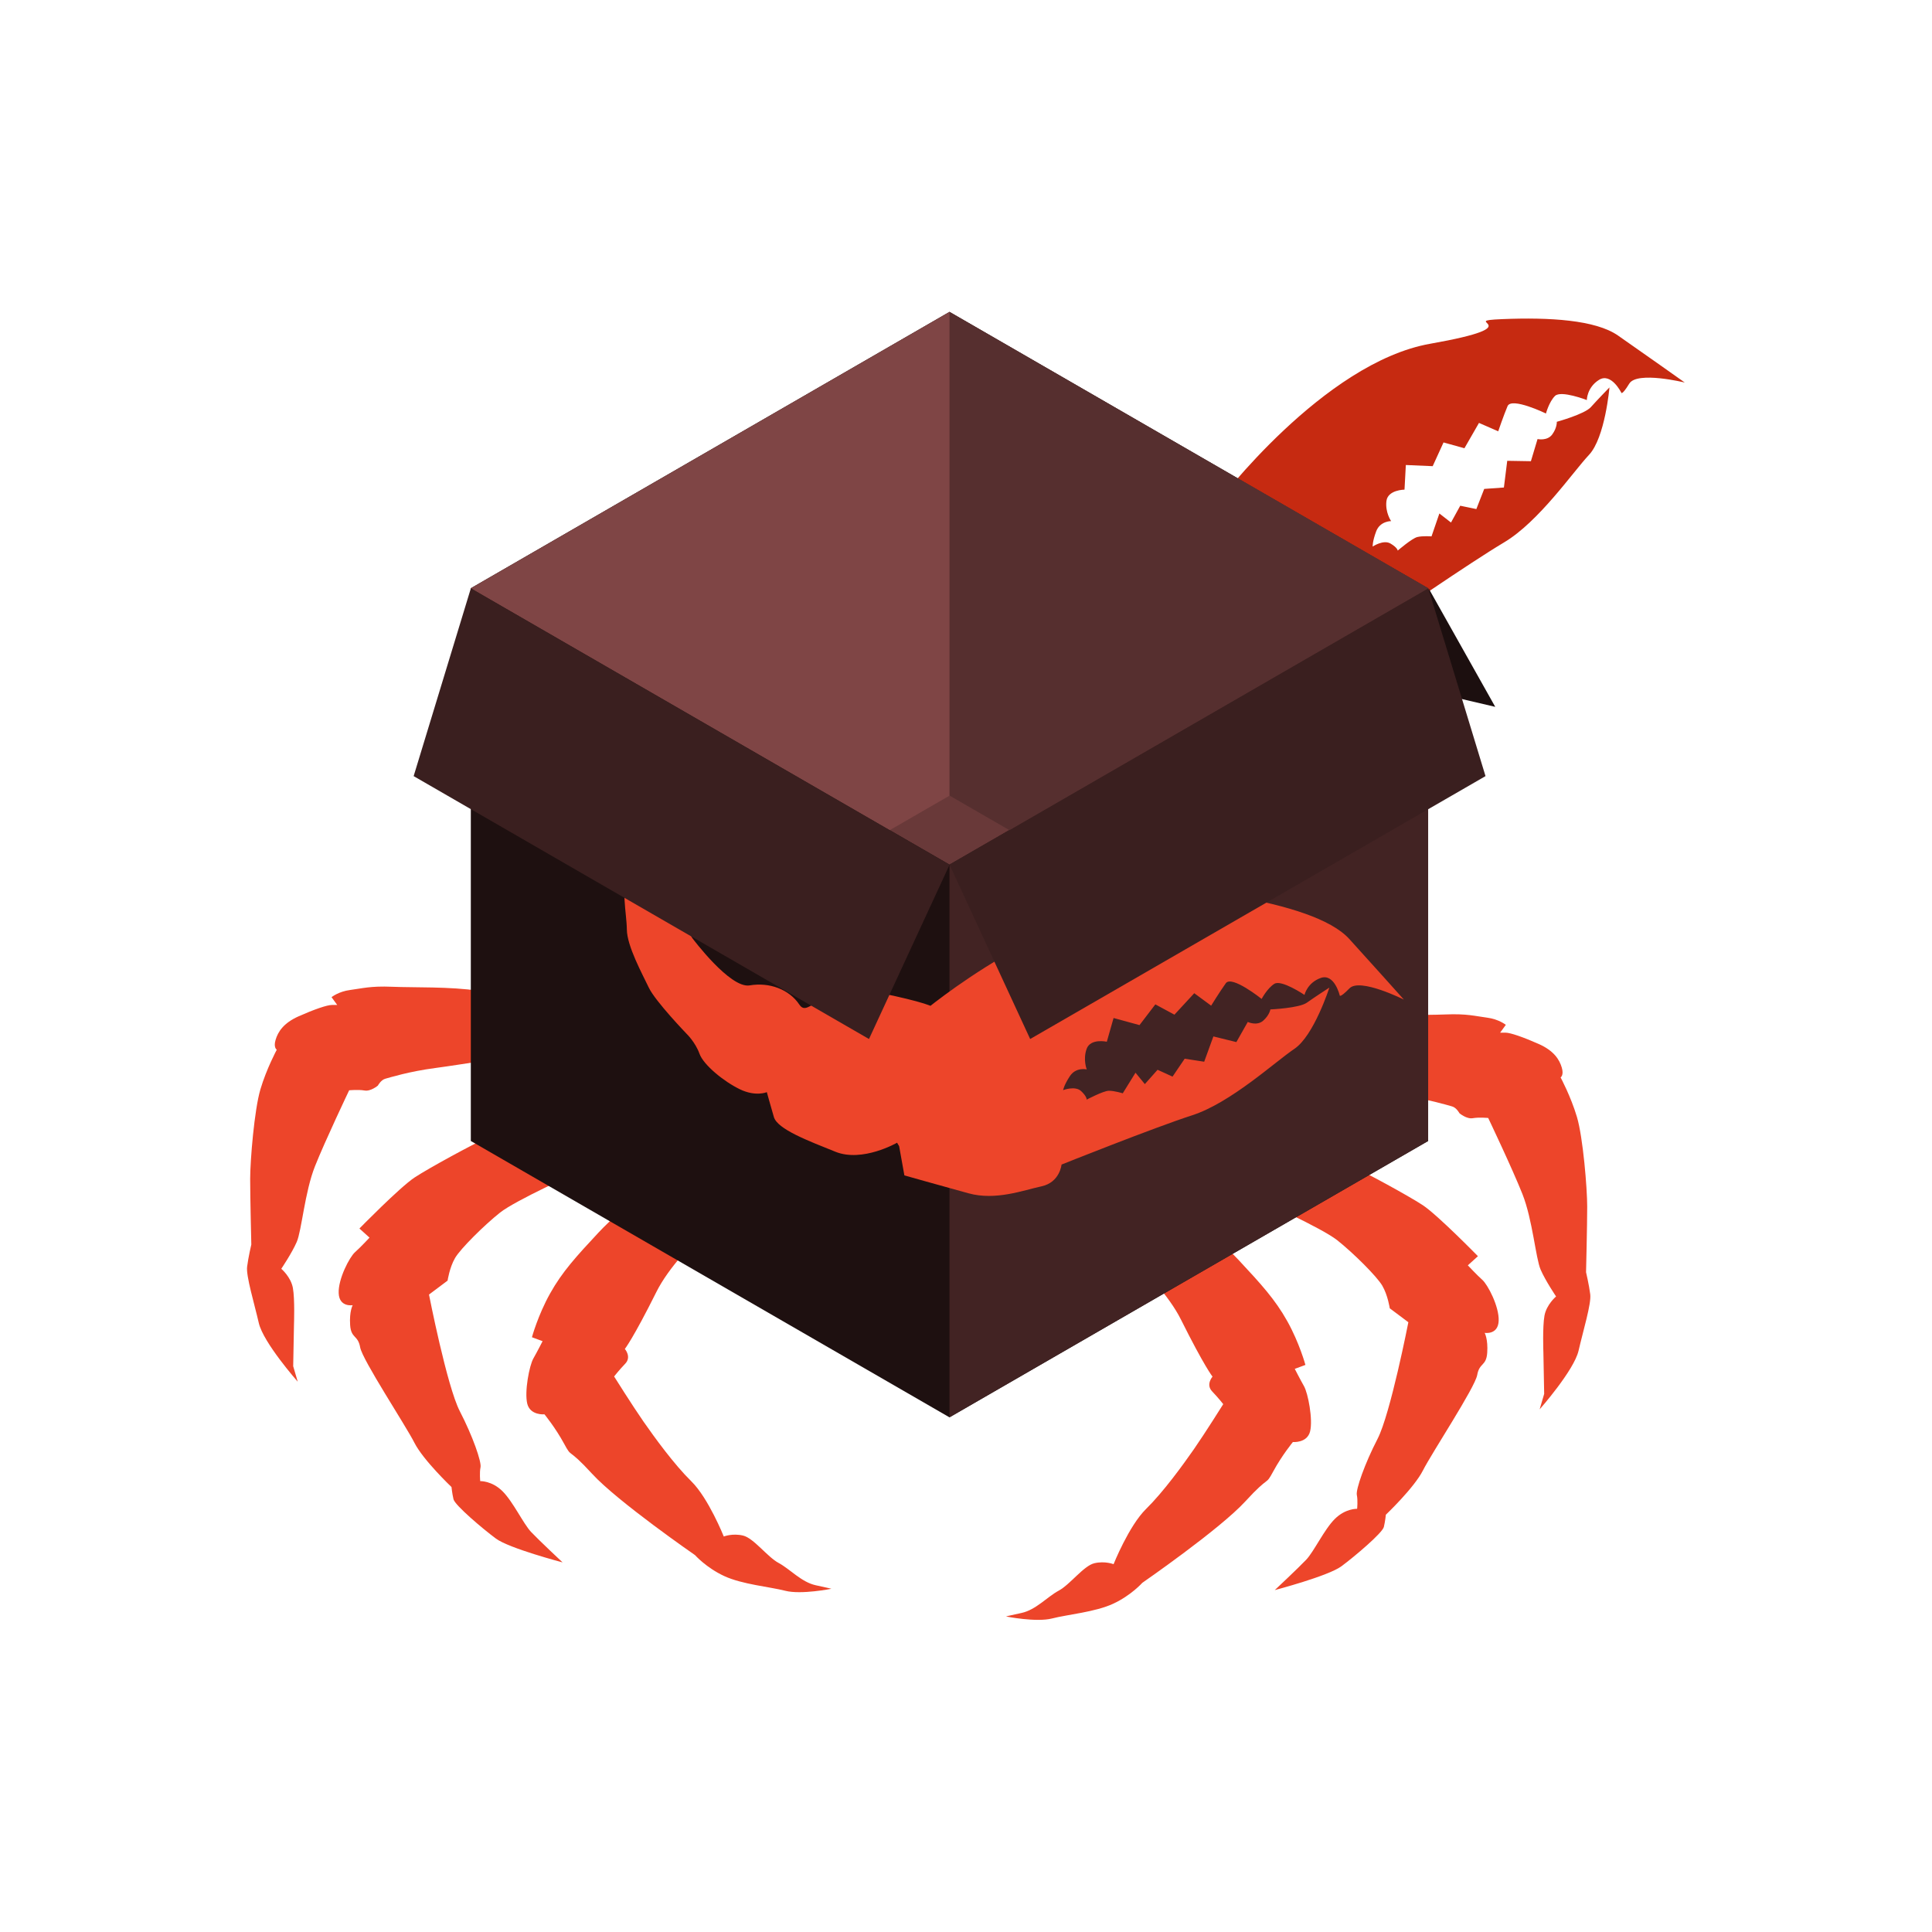 <?xml version="1.0" encoding="UTF-8" standalone="no"?>
<!-- Created with Inkscape (http://www.inkscape.org/) -->

<svg
   width="1080"
   height="1080"
   viewBox="0 0 285.75 285.75"
   version="1.1"
   id="svg1"
   xml:space="preserve"
   inkscape:version="1.3.2 (091e20ef0f, 2023-11-25)"
   sodipodi:docname="picture.svg"
   xmlns:inkscape="http://www.inkscape.org/namespaces/inkscape"
   xmlns:sodipodi="http://sodipodi.sourceforge.net/DTD/sodipodi-0.dtd"
   xmlns="http://www.w3.org/2000/svg"
   xmlns:svg="http://www.w3.org/2000/svg"><sodipodi:namedview
     id="namedview1"
     pagecolor="#000000"
     bordercolor="#000000"
     borderopacity="0.25"
     inkscape:showpageshadow="2"
     inkscape:pageopacity="0.0"
     inkscape:pagecheckerboard="0"
     inkscape:deskcolor="#d1d1d1"
     inkscape:document-units="mm"
     inkscape:zoom="0.39868771"
     inkscape:cx="565.60559"
     inkscape:cy="541.77742"
     inkscape:window-width="1280"
     inkscape:window-height="728"
     inkscape:window-x="0"
     inkscape:window-y="0"
     inkscape:window-maximized="1"
     inkscape:current-layer="layer1" /><defs
     id="defs1" /><g
     inkscape:label="Layer 1"
     inkscape:groupmode="layer"
     id="layer1"><circle
       style="display:none;fill:#f9f9f9;fill-opacity:1;stroke-width:0.255"
       id="path12"
       cx="142.875"
       cy="142.875"
       r="137.9" /><g
       id="g11"
       inkscape:label="box_crab"
       transform="matrix(0.791,0,0,0.791,27.477,33.313)"
       style="display:inline"><path
         style="display:inline;fill:#ed452a;fill-opacity:1;stroke-width:0.672"
         d="m 106.76,179.559 c 0,0 -14.34,11.03 -18.749,19.868 -4.409,8.838 -5.914,10.686 -5.914,10.686 0,0 1.302,1.472 0.078,2.752 -1.223,1.28 -2.082,2.396 -2.082,2.396 0,0 3.412,5.443 5.493,8.435 2.082,2.991 5.728,8.011 8.938,11.162 3.21,3.152 6.074,10.327 6.074,10.327 0,0 1.611,-0.646 3.598,-0.177 1.987,0.468 4.556,4.003 6.662,5.127 2.106,1.125 4.265,3.595 6.95,4.168 2.685,0.573 2.905,0.657 2.905,0.657 0,0 -5.666,1.13 -8.61,0.375 -2.944,-0.755 -8.07,-1.193 -11.437,-2.759 -3.366,-1.566 -5.442,-3.908 -5.442,-3.908 0,0 -14.484,-10.01 -19.25,-15.214 -4.766,-5.204 -3.651,-2.703 -5.262,-5.671 -1.611,-2.968 -3.643,-5.441 -3.643,-5.441 0,0 -2.674,0.242 -3.221,-2 -0.546,-2.242 0.388,-7.116 1.144,-8.446 0.756,-1.33 1.724,-3.236 1.724,-3.236 l -1.99,-0.736 c 0,0 1.114,-4.101 3.392,-8.178 2.278,-4.078 4.905,-6.938 9.088,-11.428 4.183,-4.489 15.492,-13.64 15.492,-13.64 l -1.345,-0.646 c 0,0 -3.692,-3.097 -6.828,-2.233 -3.137,0.865 -11.295,5.316 -11.295,5.316 0,0 -11.554,5.196 -14.46,7.499 -2.905,2.304 -7.388,6.725 -8.423,8.504 -1.035,1.779 -1.393,4.221 -1.393,4.221 l -3.476,2.603 c 0,0 3.356,17.165 5.762,21.814 2.406,4.649 4.087,9.471 3.872,10.484 -0.214,1.013 -0.055,2.589 -0.055,2.589 0,0 2.175,-0.092 4.166,1.888 1.991,1.98 3.895,6.083 5.349,7.622 1.454,1.539 5.885,5.687 5.885,5.687 0,0 -9.976,-2.616 -12.455,-4.448 -2.479,-1.832 -7.68,-6.245 -7.942,-7.358 -0.262,-1.113 -0.375,-2.288 -0.375,-2.288 0,0 -5.288,-5.021 -6.942,-8.292 -1.654,-3.272 -9.728,-15.485 -10.137,-17.828 -0.409,-2.344 -1.698,-1.616 -1.873,-4.164 -0.175,-2.547 0.476,-3.719 0.476,-3.719 0,0 -2.509,0.434 -2.618,-2.247 -0.109,-2.681 2.045,-6.769 3.056,-7.663 1.012,-0.894 2.71,-2.718 2.71,-2.718 l -1.888,-1.707 c 0,0 7.566,-7.735 10.327,-9.549 2.76,-1.814 10.888,-6.209 13.303,-7.299 2.415,-1.091 4.116,-2.268 4.116,-2.268 0,0 6.827,-3.555 10.266,-4.901 3.439,-1.346 11.102,-4.037 11.102,-4.037 0,0 -8.405,-5.414 -13.288,-5.009 -4.883,0.405 -16.72,2.405 -21.639,3.052 -4.92,0.647 -8.517,1.781 -9.345,2.003 -0.828,0.222 -1.391,1.282 -1.391,1.282 0,0 -1.332,1.124 -2.485,0.922 -1.153,-0.202 -2.885,-0.041 -2.885,-0.041 0,0 -4.502,9.444 -6.4,14.223 -1.898,4.779 -2.485,12.02 -3.4,14.127 -0.915,2.107 -2.892,5.026 -2.892,5.026 0,0 1.791,1.503 2.172,3.597 0.381,2.094 0.201,6.873 0.201,6.873 l -0.147,7.748 0.847,2.889 c 0,0 -6.432,-7.283 -7.277,-10.967 -0.845,-3.685 -2.404,-8.78 -2.186,-10.527 0.218,-1.747 0.785,-4.149 0.785,-4.149 0,0 -0.215,-8.86 -0.215,-12.27 0,-3.41 0.776,-12.916 1.92,-16.764 1.144,-3.848 3.054,-7.391 3.054,-7.391 0,0 -0.657,-0.39 -0.219,-1.851 0.437,-1.461 1.427,-3.121 4.325,-4.407 2.898,-1.286 5.296,-2.111 6.193,-2.111 0.897,0 1.006,0 1.006,0 l -1.063,-1.459 c 0,0 1.308,-1.066 3.493,-1.346 2.184,-0.28 3.768,-0.771 7.814,-0.599 4.045,0.172 10.893,-0.06 16.219,0.759 5.326,0.819 10.372,1.887 13.566,2.915 3.194,1.028 22.033,3.46 22.033,3.46 l 20.084,25.837 z"
         id="path7"
         inkscape:label="leg_left" /><path
         style="display:inline;fill:#ed452a;fill-opacity:1;stroke-width:0.672"
         d="m 167.322,184.735 c 0,0 14.34,11.03 18.749,19.868 4.409,8.838 5.914,10.686 5.914,10.686 0,0 -1.302,1.472 -0.079,2.752 1.223,1.28 2.082,2.396 2.082,2.396 0,0 -3.412,5.443 -5.493,8.435 -2.082,2.991 -5.728,8.011 -8.938,11.162 -3.21,3.152 -6.074,10.327 -6.074,10.327 0,0 -1.611,-0.646 -3.598,-0.177 -1.987,0.468 -4.556,4.003 -6.662,5.127 -2.106,1.125 -4.265,3.595 -6.95,4.168 -2.685,0.573 -2.905,0.657 -2.905,0.657 0,0 5.666,1.13 8.61,0.375 2.944,-0.755 8.07,-1.193 11.437,-2.759 3.366,-1.566 5.442,-3.908 5.442,-3.908 0,0 14.484,-10.01 19.25,-15.214 4.766,-5.204 3.651,-2.703 5.262,-5.671 1.611,-2.968 3.643,-5.441 3.643,-5.441 0,0 2.674,0.242 3.221,-2 0.546,-2.242 -0.388,-7.116 -1.144,-8.446 -0.756,-1.33 -1.724,-3.236 -1.724,-3.236 l 1.99,-0.736 c 0,0 -1.114,-4.101 -3.392,-8.178 -2.278,-4.078 -4.905,-6.938 -9.088,-11.428 -4.183,-4.489 -15.492,-13.64 -15.492,-13.64 l 1.345,-0.646 c 0,0 3.692,-3.097 6.828,-2.233 3.136,0.865 11.295,5.316 11.295,5.316 0,0 11.554,5.196 14.46,7.499 2.905,2.304 7.388,6.725 8.423,8.504 1.035,1.779 1.393,4.221 1.393,4.221 l 3.476,2.603 c 0,0 -3.356,17.165 -5.762,21.814 -2.406,4.649 -4.087,9.471 -3.872,10.484 0.214,1.013 0.055,2.589 0.055,2.589 0,0 -2.175,-0.092 -4.166,1.888 -1.991,1.98 -3.895,6.083 -5.349,7.622 -1.454,1.539 -5.885,5.687 -5.885,5.687 0,0 9.976,-2.616 12.455,-4.448 2.479,-1.832 7.68,-6.245 7.942,-7.358 0.262,-1.113 0.375,-2.288 0.375,-2.288 0,0 5.288,-5.021 6.942,-8.292 1.654,-3.272 9.728,-15.485 10.137,-17.828 0.409,-2.344 1.698,-1.616 1.873,-4.164 0.175,-2.547 -0.476,-3.719 -0.476,-3.719 0,0 2.509,0.434 2.618,-2.247 0.109,-2.681 -2.045,-6.769 -3.056,-7.663 -1.012,-0.894 -2.71,-2.718 -2.71,-2.718 l 1.888,-1.707 c 0,0 -7.566,-7.735 -10.327,-9.549 -2.76,-1.814 -10.888,-6.209 -13.303,-7.299 -2.415,-1.091 -4.116,-2.268 -4.116,-2.268 0,0 -6.827,-3.555 -10.266,-4.901 -3.439,-1.346 -11.102,-4.037 -11.102,-4.037 0,0 8.405,-5.414 13.288,-5.009 4.883,0.405 16.72,2.405 21.64,3.052 4.92,0.647 8.517,1.781 9.345,2.003 0.828,0.222 1.391,1.282 1.391,1.282 0,0 1.332,1.124 2.485,0.922 1.153,-0.202 2.885,-0.041 2.885,-0.041 0,0 4.502,9.444 6.4,14.223 1.898,4.779 2.485,12.02 3.4,14.127 0.915,2.107 2.892,5.026 2.892,5.026 0,0 -1.791,1.503 -2.172,3.597 -0.381,2.094 -0.201,6.873 -0.201,6.873 l 0.147,7.748 -0.847,2.889 c 0,0 6.432,-7.283 7.277,-10.967 0.845,-3.685 2.404,-8.78 2.186,-10.527 -0.218,-1.747 -0.785,-4.149 -0.785,-4.149 0,0 0.215,-8.86 0.215,-12.27 0,-3.41 -0.776,-12.916 -1.92,-16.764 -1.144,-3.848 -3.054,-7.391 -3.054,-7.391 0,0 0.657,-0.39 0.219,-1.85 -0.437,-1.461 -1.427,-3.121 -4.325,-4.407 -2.898,-1.286 -5.296,-2.111 -6.193,-2.111 -0.897,0 -1.006,0 -1.006,0 l 1.063,-1.459 c 0,0 -1.308,-1.066 -3.493,-1.346 -2.184,-0.28 -3.768,-0.771 -7.814,-0.599 -4.045,0.172 -10.893,-0.06 -16.219,0.759 -5.326,0.819 -10.372,1.887 -13.566,2.915 -3.194,1.028 -22.033,3.46 -22.033,3.46 l -20.084,25.837 z"
         id="path7-8"
         inkscape:label="leg_right" /><path
         style="display:inline;fill:#c62a11;fill-opacity:1;stroke-width:0.401"
         d="m 148.005,47.776 c 0,0 8.992,7.671 12.427,6.244 3.435,-1.427 7.351,-0.934 9.843,1.422 2.492,2.356 2.484,-5.444 16.815,-5.511 14.331,-0.067 5.902,1.877 5.902,1.877 0,0 19.698,-26.107 39.686,-29.645 19.988,-3.538 4.607,-4.243 13.448,-4.606 8.842,-0.363 17.465,0.139 21.672,3.062 4.208,2.923 12.49,8.794 12.49,8.794 0,0 -8.915,-2.185 -10.377,0.201 -1.463,2.386 -1.514,1.659 -1.514,1.659 0,0 -1.883,-3.779 -4.15,-2.357 -2.268,1.422 -2.276,3.773 -2.276,3.773 0,0 -4.841,-1.88 -5.955,-0.767 -1.114,1.113 -1.686,3.282 -1.686,3.282 0,0 -6.443,-3.126 -7.183,-1.373 -0.74,1.753 -1.742,4.7 -1.742,4.7 l -3.597,-1.568 -2.722,4.736 -3.908,-1.085 -2.027,4.437 -5.022,-0.217 -0.247,4.606 c 0,0 -3.128,0.02 -3.382,2.14 -0.254,2.12 0.877,3.742 0.877,3.742 0,0 -2.065,-0.019 -2.792,1.915 -0.727,1.934 -0.655,2.842 -0.655,2.842 0,0 1.999,-1.343 3.328,-0.564 1.329,0.779 1.353,1.323 1.353,1.323 0,0 2.659,-2.29 3.659,-2.537 1,-0.247 2.662,-0.121 2.662,-0.121 l 1.47,-4.283 2.173,1.692 1.726,-3.141 3.014,0.623 1.47,-3.768 3.68,-0.262 0.625,-4.993 4.425,0.075 1.243,-4.144 c 0,0 1.83,0.41 2.753,-0.869 0.923,-1.279 0.847,-2.356 0.847,-2.356 0,0 5.196,-1.426 6.369,-2.745 1.173,-1.319 3.477,-3.684 3.477,-3.684 0,0 -0.811,9.403 -3.826,12.613 -3.015,3.21 -9.372,12.495 -15.878,16.366 -6.506,3.872 -21.766,14.413 -21.766,14.413 0,0 0.447,3.305 -2.743,4.798 -3.19,1.492 -7.747,4.535 -12.995,4.308 -5.248,-0.227 -12.463,-0.599 -12.463,-0.599 l -2.17,-5.11 -0.521,-0.544 c 0,0 -5.467,5.074 -10.861,4.209 -5.394,-0.865 -11.495,-1.688 -12.663,-3.77 -1.167,-2.082 -2.32,-4.243 -2.32,-4.243 0,0 -1.821,1.335 -5.039,0.595 -3.218,-0.74 -7.626,-2.905 -8.845,-4.814 -1.219,-1.909 -3.156,-3.076 -3.156,-3.076 0,0 -7.075,-4.637 -8.819,-6.849 -1.744,-2.212 -5.705,-6.668 -6.426,-9.698 -0.721,-3.03 -2.951,-7.374 -2.062,-10.806 0.889,-3.433 0.792,-4.516 0.792,-4.516 l 3.381,2.624 c 0,0 1.106,3.667 2.766,3.67 1.661,0.003 2.322,0.022 2.322,0.022 0,0 2.209,5.055 5.088,7.858 z"
         id="path6-6"
         inkscape:label="arm_right" /><g
         id="g7"
         inkscape:label="Box"
         transform="matrix(0.974,0,0,0.974,3.64,-19.605)"><path
           style="fill:#1c0f0f;fill-opacity:1;stroke-width:0.265"
           d="M 232.332,67.893 244.775,90.03 232.332,87.115 Z"
           id="path9"
           transform="matrix(1.027,0,0,1.027,-3.737,20.126)"
           inkscape:label="back_right_flap" /><path
           sodipodi:type="star"
           style="fill:#1e1010;fill-opacity:1;stroke-width:0.265"
           id="path1"
           inkscape:flatsided="true"
           sodipodi:sides="6"
           sodipodi:cx="114.09005"
           sodipodi:cy="106.70549"
           sodipodi:r1="106.10626"
           sodipodi:r2="91.890724"
           sodipodi:arg1="0.52359878"
           sodipodi:arg2="1.0471976"
           inkscape:rounded="0"
           inkscape:randomized="0"
           d="m 205.981,159.759 -91.891,53.053 -91.891,-53.053 0,-106.106 L 114.09,0.599 205.981,53.652 Z"
           inkscape:transform-center-x="1.437355e-06"
           inkscape:transform-center-y="-1.3443211e-06"
           transform="translate(28.785,36.17)"
           inkscape:label="base" /><path
           id="path2"
           style="display:inline;fill:#693939;fill-opacity:1;stroke-width:0.265"
           d="M 142.875,36.769 50.984,89.822 142.875,142.875 234.766,89.822 Z"
           inkscape:label="back_left" /><path
           style="fill:#422323;fill-opacity:1;stroke-width:0.265"
           d="M 142.875,142.875 V 248.981 L 234.766,195.928 234.766,89.822 142.875,142.875"
           id="path3"
           inkscape:label="right_side" /></g><path
         style="display:inline;fill:#7f4545;fill-opacity:1;stroke-width:0.265"
         d="M 142.818,106.653 131.629,113.113 53.305,67.893 142.818,16.212 Z"
         id="path11"
         inkscape:label="back_left_inner" /><path
         style="display:inline;fill:#ed452a;fill-opacity:1;stroke-width:0.401"
         d="m 94.709,133.287 c 0,0 7.062,9.478 10.728,8.85 3.666,-0.628 7.375,0.724 9.28,3.575 1.905,2.851 3.632,-4.755 17.619,-1.635 13.987,3.12 5.337,3.142 5.337,3.142 0,0 25.008,-21.075 45.283,-20.081 20.275,0.994 5.435,-3.113 14.136,-1.501 8.701,1.612 16.997,4.018 20.449,7.803 3.453,3.785 10.222,11.351 10.222,11.351 0,0 -8.206,-4.112 -10.162,-2.11 -1.956,2.001 -1.845,1.281 -1.845,1.281 0,0 -0.995,-4.103 -3.522,-3.221 -2.527,0.882 -3.057,3.173 -3.057,3.173 0,0 -4.302,-2.909 -5.635,-2.071 -1.333,0.838 -2.373,2.825 -2.373,2.825 0,0 -5.587,-4.48 -6.698,-2.936 -1.111,1.545 -2.743,4.195 -2.743,4.195 l -3.158,-2.328 -3.707,4.012 -3.569,-1.926 -2.962,3.876 -4.848,-1.328 -1.265,4.436 c 0,0 -3.054,-0.676 -3.773,1.334 -0.719,2.01 0.023,3.843 0.023,3.843 0,0 -2.009,-0.478 -3.147,1.246 -1.138,1.724 -1.27,2.626 -1.27,2.626 0,0 2.248,-0.865 3.37,0.19 1.122,1.055 1.025,1.591 1.025,1.591 0,0 3.102,-1.641 4.132,-1.66 1.03,-0.018 2.622,0.474 2.622,0.474 l 2.385,-3.85 1.743,2.132 2.381,-2.679 2.8,1.277 2.271,-3.347 3.646,0.563 1.719,-4.729 4.297,1.057 2.134,-3.764 c 0,0 1.693,0.807 2.878,-0.235 1.185,-1.042 1.349,-2.109 1.349,-2.109 0,0 5.383,-0.236 6.82,-1.261 1.437,-1.025 4.208,-2.819 4.208,-2.819 0,0 -2.88,8.988 -6.534,11.447 -3.653,2.459 -11.915,10.099 -19.118,12.427 -7.204,2.329 -24.425,9.214 -24.425,9.214 0,0 -0.299,3.322 -3.741,4.068 -3.442,0.746 -8.561,2.7 -13.628,1.312 -5.066,-1.388 -12.018,-3.355 -12.018,-3.355 l -0.98,-5.464 -0.387,-0.646 c 0,0 -6.458,3.732 -11.525,1.69 -5.067,-2.042 -10.833,-4.201 -11.508,-6.491 -0.675,-2.289 -1.318,-4.652 -1.318,-4.652 0,0 -2.073,0.897 -5.045,-0.54 -2.973,-1.437 -6.789,-4.527 -7.553,-6.659 -0.764,-2.132 -2.393,-3.701 -2.393,-3.701 0,0 -5.867,-6.094 -7.075,-8.638 -1.208,-2.544 -4.08,-7.769 -4.11,-10.884 -0.03,-3.114 -1.238,-7.845 0.392,-10.994 1.63,-3.149 1.776,-4.227 1.776,-4.227 l 2.714,3.31 c 0,0 0.263,3.821 1.882,4.193 1.619,0.372 2.259,0.537 2.259,0.537 0,0 1.03,5.419 3.214,8.793 z"
         id="path6"
         inkscape:label="arm_left" /><path
         style="display:inline;fill:#3a1f1f;fill-opacity:1;stroke-width:0.265"
         d="M 142.818,119.573 127.749,152.163 42.608,103.006 53.305,67.893 Z"
         id="path8"
         inkscape:label="left_flap" /><path
         style="display:inline;fill:#3a1f1f;fill-opacity:1;stroke-width:0.265"
         d="m 142.818,119.573 15.069,32.59 85.142,-49.157 -10.698,-35.114 z"
         id="path8-0"
         inkscape:label="right_flap" /><path
         style="display:inline;fill:#562f2f;fill-opacity:1;stroke-width:0.265"
         d="m 142.818,16.212 v 90.44 l 11.19,6.46 78.324,-45.22 z"
         id="path10"
         inkscape:label="back_right_inner" /></g></g></svg>
